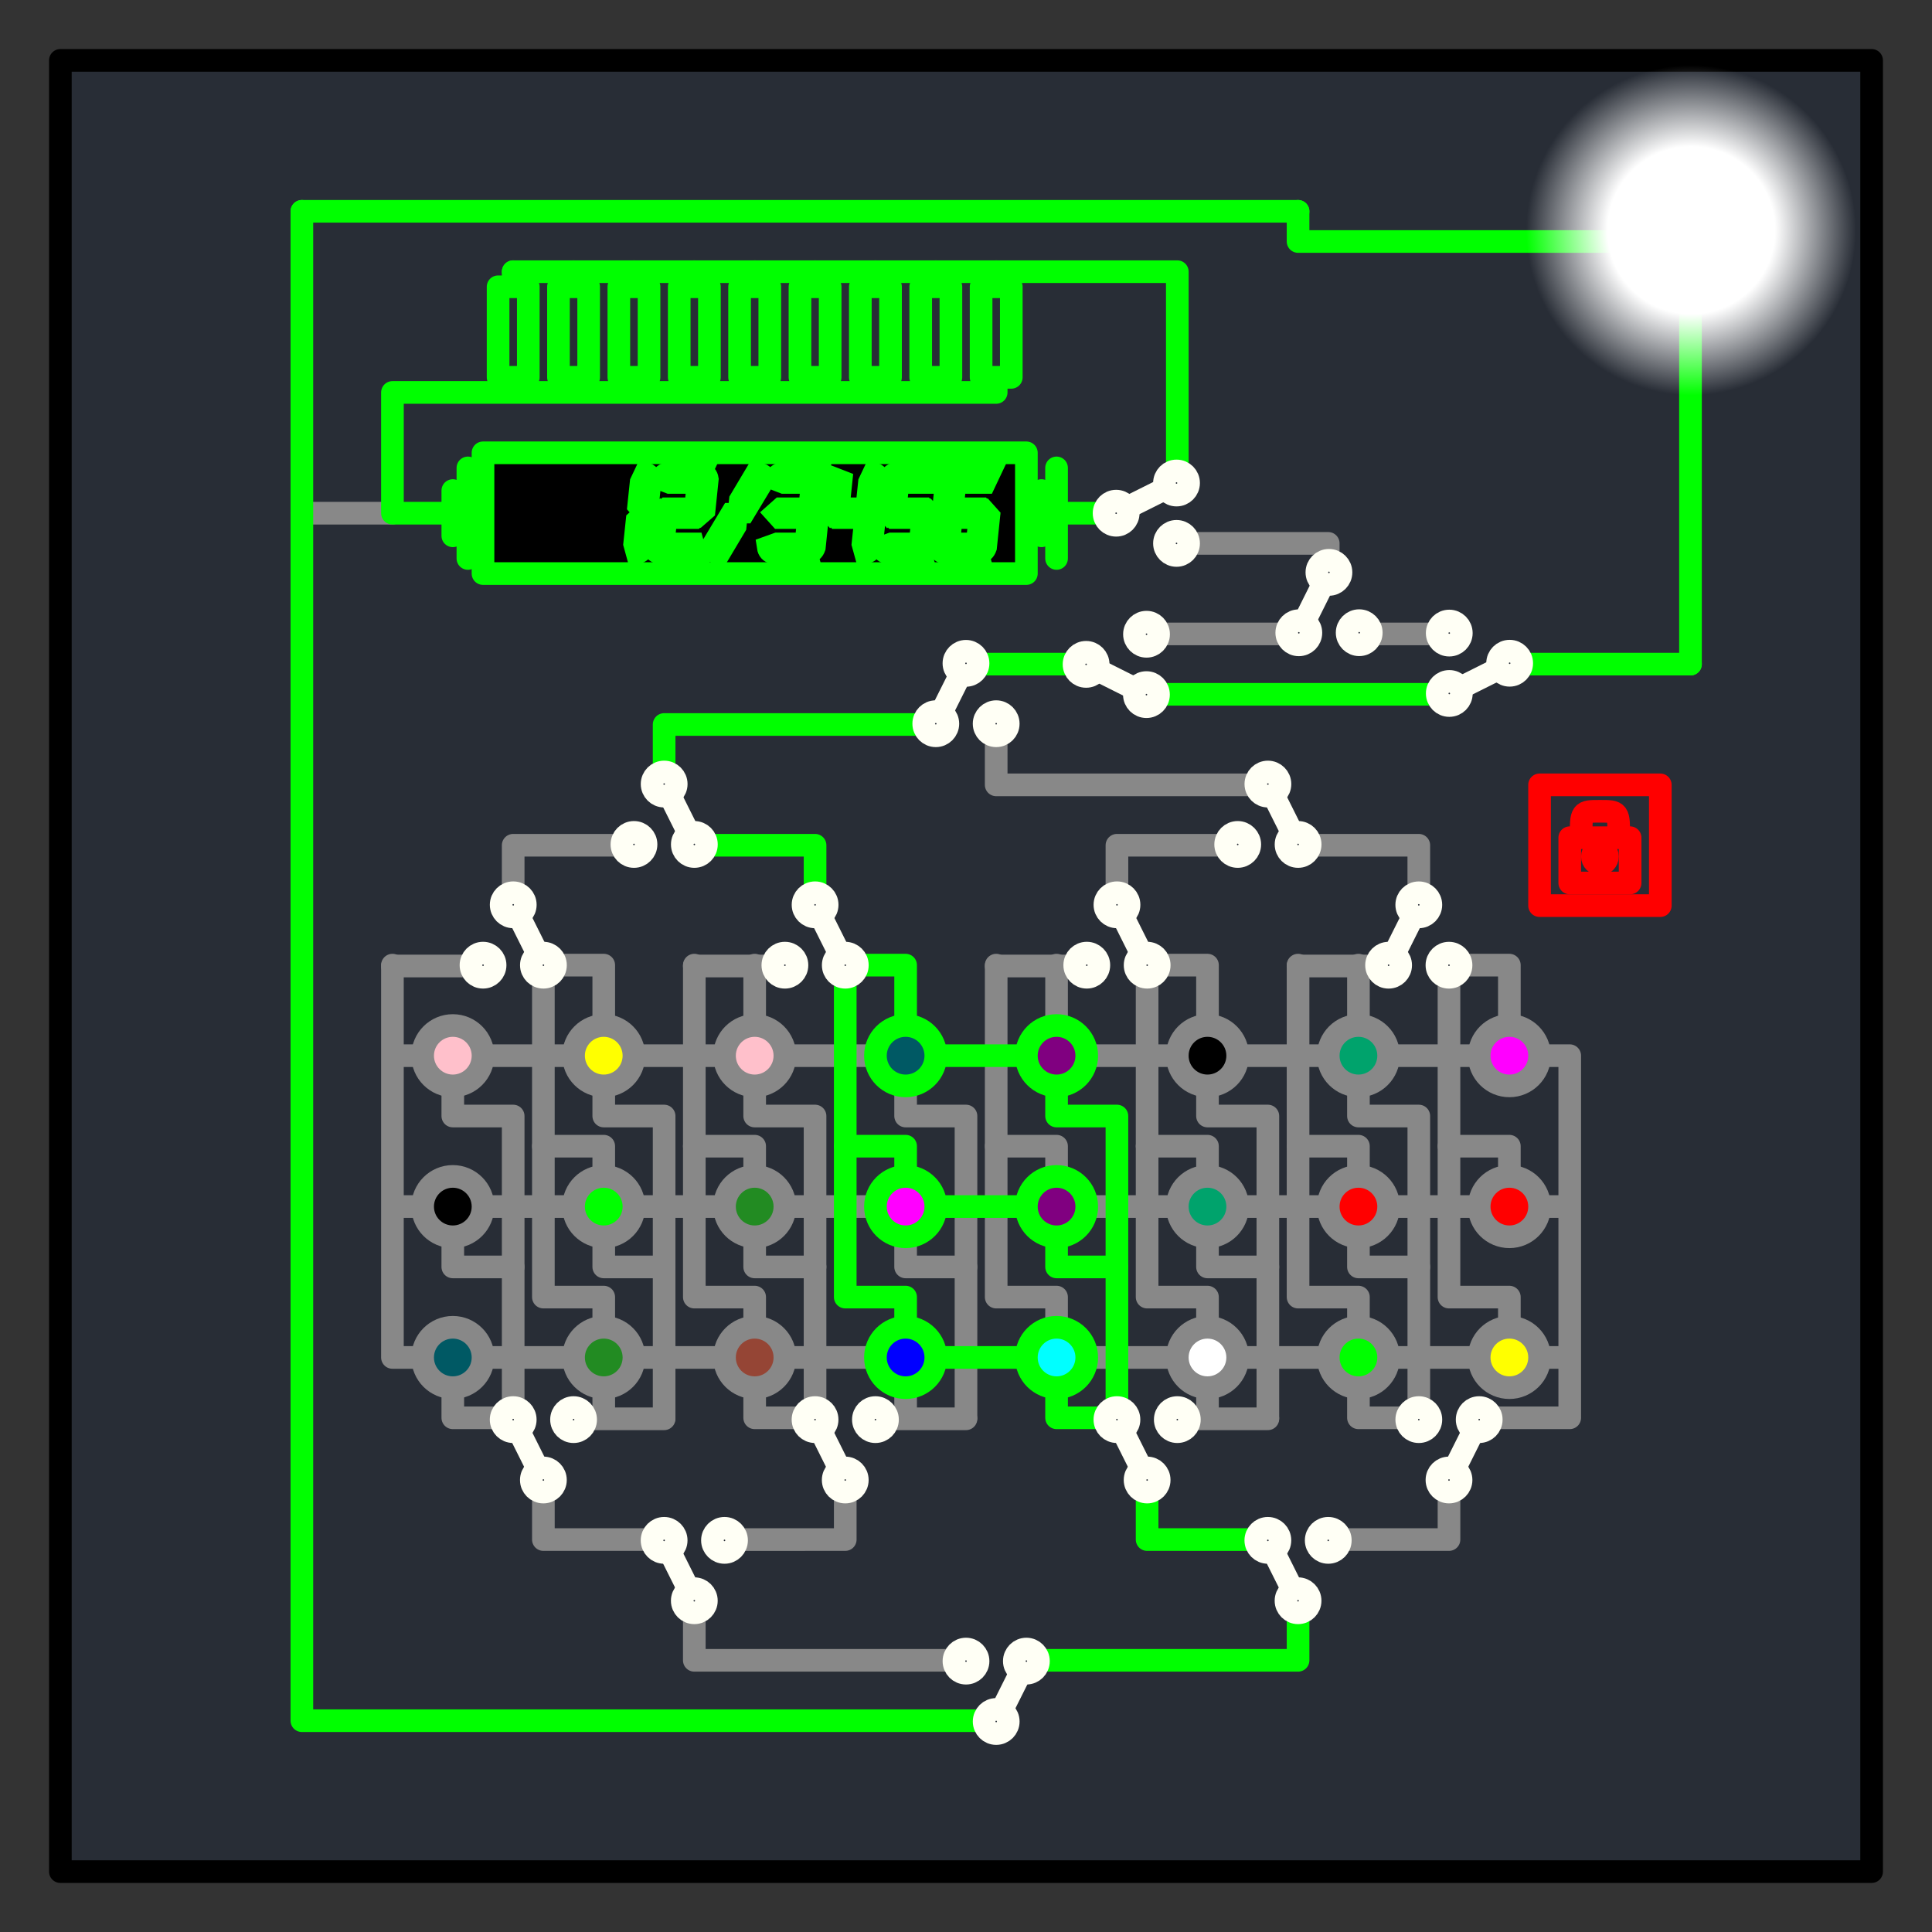 <svg xmlns="http://www.w3.org/2000/svg" xmlns:xlink="http://www.w3.org/1999/xlink" width="512" height="512" viewBox="0 0 135.467 135.467"><rect x="0" y="0" width="135.467" height="135.467" fill="#333333" stroke="none"/><defs><radialGradient xlink:href="#a" id="b" cx="118.533" cy="16.404" fx="118.533" fy="16.404" r="4.498" gradientUnits="userSpaceOnUse" gradientTransform="matrix(2.574 0 0 2.574 -186.515 -26.077)"/><linearGradient id="a"><stop offset="0" stop-color="#fff"/><stop offset=".507" stop-color="#fff"/><stop offset="1" stop-color="#fff" stop-opacity="0"/></linearGradient></defs><path fill="#282d36" stroke="#000" stroke-width="1.588" stroke-linecap="round" stroke-linejoin="round" d="M4.233 4.233h127v127h-127z"/><path d="M21.167 35.983h6.35" fill="none" stroke="#888" stroke-width="1.588" stroke-linecap="round" stroke-linejoin="round"/><path d="M27.517 67.733h6.35" fill="#444" stroke="#888" stroke-width="1.588" stroke-linecap="round" stroke-linejoin="round"/><path d="M38.1 103.717v4.233h8.467M59.267 103.717v4.233H50.8M48.683 112.183v4.234h19.05" fill="none" stroke="#888" stroke-width="1.588" stroke-linecap="round" stroke-linejoin="round"/><path d="M80.433 103.717v4.233H88.9" fill="none" stroke="#0f0" stroke-width="1.588" stroke-linecap="round" stroke-linejoin="round"/><path d="M101.6 103.717v4.233h-8.467" fill="none" stroke="#888" stroke-width="1.588" stroke-linecap="round" stroke-linejoin="round"/><path d="M91.017 112.183v4.234h-19.05M69.85 120.65H21.167V14.817" fill="none" stroke="#0f0" stroke-width="1.588" stroke-linecap="round" stroke-linejoin="round"/><path d="M88.9 99.483h-6.35M67.733 99.483h-6.35M46.567 99.483h-6.35" fill="none" stroke="#888" stroke-width="1.588" stroke-linecap="round" stroke-linejoin="round"/><g fill="red" stroke="#888" stroke-width=".992" stroke-linecap="round" stroke-linejoin="round"><path d="M89.958 142.218v17.193M89.958 159.411h1.323M89.958 152.798h1.323M89.958 146.186h1.323M92.604 147.508v1.323h2.646v13.225" fill="none" transform="matrix(1.6 0 0 1.6 -116.417 -159.877)"/><path d="M92.604 154.121v1.323h2.646M92.604 160.734v1.322h2.646M96.573 142.218v14.548h2.646v1.323" fill="none" transform="matrix(1.6 0 0 1.6 -116.417 -159.877)"/><path d="M96.573 150.153h2.646v1.323M96.573 142.218h2.646v2.645M93.927 146.186h3.969M93.927 152.798h3.969M93.927 159.411h3.969M100.542 146.186h3.968M100.542 152.798h3.968M100.542 159.411h3.968M107.156 146.186h3.969M107.156 152.798h3.969M107.156 159.411h3.969M120.385 146.186h3.97M120.385 152.798h3.97M120.385 159.411h3.97M127 146.186h3.969M127 152.798h3.969M127 159.411h3.969M133.615 146.186h3.968M133.615 152.798h3.968M133.615 159.411h3.968M99.219 147.508v1.323h2.646v13.225" fill="none" transform="matrix(1.6 0 0 1.6 -116.417 -159.877)"/><path d="M99.219 154.121v1.323h2.646M99.219 160.734v1.322" fill="none" transform="matrix(1.6 0 0 1.6 -116.417 -159.877)"/><path d="M109.802 142.218v14.548h2.646v1.323" fill="none" stroke="#0f0" transform="matrix(1.6 0 0 1.6 -116.417 -159.877)"/><path d="M109.802 150.153h2.646v1.323M109.802 142.218h2.646v2.645" fill="none" stroke="#0f0" transform="matrix(1.6 0 0 1.6 -116.417 -159.877)"/><path d="M112.448 147.508v1.323h2.646v13.225" fill="none" transform="matrix(1.6 0 0 1.6 -116.417 -159.877)"/><path d="M112.448 154.121v1.323h2.646M112.448 160.734v1.322M103.188 142.218v14.548h2.645v1.323" fill="none" transform="matrix(1.6 0 0 1.6 -116.417 -159.877)"/><path d="M103.188 150.153h2.645v1.323M105.833 142.218v2.645M105.833 147.508v1.323h2.646v13.225" fill="none" transform="matrix(1.6 0 0 1.6 -116.417 -159.877)"/><path d="M105.833 154.121v1.323h2.646M105.833 160.734v1.322h2.646M116.417 142.218v14.548h2.646v1.323" fill="none" transform="matrix(1.6 0 0 1.6 -116.417 -159.877)"/><path d="M116.417 150.153h2.646v1.323M119.063 142.218v2.645" fill="none" transform="matrix(1.6 0 0 1.6 -116.417 -159.877)"/><path d="M119.063 147.508v1.323h2.645v13.225" fill="none" stroke="#00ff01" transform="matrix(1.6 0 0 1.6 -116.417 -159.877)"/><path d="M119.063 154.121v1.323h2.645M119.063 160.734v1.322h2.645" fill="none" stroke="#00ff01" transform="matrix(1.6 0 0 1.6 -116.417 -159.877)"/><path d="M123.031 142.218v14.548h2.646v1.323" fill="none" transform="matrix(1.6 0 0 1.6 -116.417 -159.877)"/><path d="M123.031 150.153h2.646v1.323M123.031 142.218h2.646v2.645M125.677 147.508v1.323h2.646v13.225" fill="none" transform="matrix(1.6 0 0 1.6 -116.417 -159.877)"/><path d="M125.677 154.121v1.323h2.646M125.677 160.734v1.322M129.646 142.218v14.548h2.646v1.323" fill="none" transform="matrix(1.6 0 0 1.6 -116.417 -159.877)"/><path d="M129.646 150.153h2.646v1.323M132.292 142.218v2.645M132.292 147.508v1.323h2.646v13.225" fill="none" transform="matrix(1.6 0 0 1.6 -116.417 -159.877)"/><path d="M132.292 154.121v1.323h2.646M132.292 160.734v1.322h2.646M136.26 142.218v14.548h2.646v1.323" fill="none" transform="matrix(1.6 0 0 1.6 -116.417 -159.877)"/><path d="M136.26 150.153h2.646v1.323M136.26 142.218h2.646v2.645M140.23 146.186h1.322v15.87h-3.969M140.23 152.798h1.322M140.23 159.411h1.322" fill="none" transform="matrix(1.6 0 0 1.6 -116.417 -159.877)"/><path d="M113.77 159.411h3.97M113.77 152.798h3.97M113.77 146.186h3.97" fill="none" stroke="#00ff01" transform="matrix(1.6 0 0 1.6 -116.417 -159.877)"/><g transform="matrix(1.6 0 0 1.6 -107.95 -149.294)"><circle cy="139.573" cx="87.313" fill="pink" r="1.323"/><circle cy="146.186" cx="87.313" fill="#000" r="1.323"/><circle cy="152.798" cx="87.313" fill="#005964" r="1.323"/><circle cy="139.573" cx="93.927" fill="#ff0" r="1.323"/><circle cy="146.186" cx="93.927" fill="#0f0" r="1.323"/><circle cy="152.798" cx="93.927" fill="#228b22" r="1.323"/><circle cy="139.573" cx="100.542" fill="pink" r="1.323"/><circle cy="146.186" cx="100.542" fill="#228b22" r="1.323"/><circle cy="152.798" cx="100.542" fill="#954535" r="1.323"/><circle cy="139.573" cx="107.156" fill="#005964" stroke="#0f0" r="1.323"/><circle cy="146.186" cx="107.156" fill="#f0f" stroke="#0f0" r="1.323"/><circle cy="152.798" cx="107.156" fill="#00f" stroke="#0f0" r="1.323"/><circle cy="146.186" cx="113.771" fill="purple" stroke="#0f0" r="1.323"/><circle cy="152.798" cx="113.771" fill="#0ff" stroke="#0f0" r="1.323"/><circle cy="146.186" cx="120.385" fill="#00a36c" r="1.323"/><circle cy="152.798" cx="120.385" fill="#fff" r="1.323"/><circle cy="146.186" cx="127" r="1.323"/><circle cy="152.798" cx="127" fill="#0f0" r="1.323"/><circle cy="146.186" cx="133.615" r="1.323"/><circle cy="152.798" cx="133.615" fill="#ff0" r="1.323"/><circle cy="139.573" cx="113.771" fill="purple" stroke="#0f0" r="1.323"/><circle cy="139.573" cx="120.385" fill="#000" r="1.323"/><circle cy="139.573" cx="127" fill="#00a36c" r="1.323"/><circle cy="139.573" cx="133.615" fill="#f0f" r="1.323"/></g></g><g transform="matrix(-1.6 0 0 -1.6 160.867 308.06)" stroke-width=".992" stroke="#fffff5" stroke-linecap="round" stroke-linejoin="round"><path d="M76.73 127.679l1.322 2.646" fill="none"/><circle cy="130.325" cx="75.406" r=".529" fill="#282d36"/><circle cy="127.679" cx="76.729" r=".529" fill="#282d36"/><circle cy="130.325" cx="78.052" r=".529" fill="#282d36"/></g><g transform="matrix(-1.6 0 0 -1.6 182.033 308.06)" stroke-width=".992" stroke="#fffff5" stroke-linecap="round" stroke-linejoin="round"><path d="M76.73 127.679l1.322 2.646" fill="none"/><circle cy="130.325" cx="75.406" r=".529" fill="#282d36"/><circle cy="127.679" cx="76.729" r=".529" fill="#282d36"/><circle cy="130.325" cx="78.052" r=".529" fill="#282d36"/></g><g transform="matrix(-1.6 0 0 -1.6 203.2 308.06)" stroke-width=".992" stroke="#fffff5" stroke-linecap="round" stroke-linejoin="round"><path d="M76.73 127.679l1.322 2.646" fill="none"/><circle cy="130.325" cx="75.406" r=".529" fill="#282d36"/><circle cy="127.679" cx="76.729" r=".529" fill="#282d36"/><circle cy="130.325" cx="78.052" r=".529" fill="#282d36"/></g><g transform="matrix(-1.6 0 0 -1.6 224.367 308.06)" stroke-width=".992" stroke="#fffff5" stroke-linecap="round" stroke-linejoin="round"><circle cy="130.325" cx="78.052" r=".529" fill="#282d36"/><path d="M76.73 127.679l-1.324 2.646" fill="none"/><circle cy="130.325" cx="75.406" r=".529" fill="#282d36"/><circle cy="127.679" cx="76.729" r=".529" fill="#282d36"/></g><g transform="matrix(-1.6 0 0 -1.6 171.45 316.526)" stroke-width=".992" stroke="#fffff5" stroke-linecap="round" stroke-linejoin="round"><path d="M76.73 127.679l1.322 2.646" fill="none"/><circle cy="130.325" cx="75.406" r=".529" fill="#282d36"/><circle cy="127.679" cx="76.729" r=".529" fill="#282d36"/><circle cy="130.325" cx="78.052" r=".529" fill="#282d36"/></g><g transform="matrix(-1.6 0 0 -1.6 213.783 316.526)" stroke-width=".992" stroke="#fffff5" stroke-linecap="round" stroke-linejoin="round"><path d="M76.73 127.679l1.322 2.646" fill="none"/><circle cy="130.325" cx="75.406" r=".529" fill="#282d36"/><circle cy="127.679" cx="76.729" r=".529" fill="#282d36"/><circle cy="130.325" cx="78.052" r=".529" fill="#282d36"/></g><g transform="matrix(-1.6 0 0 -1.6 192.617 324.993)" stroke-width=".992" stroke="#fffff5" stroke-linecap="round" stroke-linejoin="round"><circle cy="130.325" cx="78.052" r=".529" fill="#282d36"/><path d="M76.73 127.679l-1.324 2.646" fill="none"/><circle cy="130.325" cx="75.406" r=".529" fill="#282d36"/><circle cy="127.679" cx="76.729" r=".529" fill="#282d36"/></g><path d="M48.683 67.733h6.35M69.85 67.733h6.35M91.017 67.733h6.35" fill="#444" stroke="#888" stroke-width="1.588" stroke-linecap="round" stroke-linejoin="round"/><path d="M99.483 63.5v-4.233h-8.466M78.317 63.5v-4.233h8.466" fill="none" stroke="#888" stroke-width="1.588" stroke-linecap="round" stroke-linejoin="round"/><path d="M57.15 63.5v-4.233h-8.467" fill="none" stroke="#0f0" stroke-width="1.588" stroke-linecap="round" stroke-linejoin="round"/><path d="M35.983 63.5v-4.233h8.467" fill="none" stroke="#888" stroke-width="1.588" stroke-linecap="round" stroke-linejoin="round"/><path d="M46.567 55.033V50.8h19.05" fill="none" stroke="#0f0" stroke-width="1.588" stroke-linecap="round" stroke-linejoin="round"/><path d="M88.9 55.033H69.85V50.8" fill="none" stroke="#888" stroke-width="1.588" stroke-linecap="round" stroke-linejoin="round"/><g transform="matrix(1.6 0 -0 1.6 -86.78 -140.844)" stroke-width=".992" stroke="#fffff5" stroke-linecap="round" stroke-linejoin="round"><path d="M76.73 127.679l1.322 2.646" fill="none"/><circle cy="130.325" cx="75.406" r=".529" fill="#282d36"/><circle cy="127.679" cx="76.729" r=".529" fill="#282d36"/><circle cy="130.325" cx="78.052" r=".529" fill="#282d36"/></g><g transform="matrix(1.6 0 -0 1.6 -65.614 -140.843)" stroke-width=".992" stroke="#fffff5" stroke-linecap="round" stroke-linejoin="round"><path d="M76.73 127.679l1.322 2.646" fill="none"/><circle cy="130.325" cx="75.406" r=".529" fill="#282d36"/><circle cy="127.679" cx="76.729" r=".529" fill="#282d36"/><circle cy="130.325" cx="78.052" r=".529" fill="#282d36"/></g><g transform="matrix(1.6 0 -0 1.6 -44.447 -140.844)" stroke-width=".992" stroke="#fffff5" stroke-linecap="round" stroke-linejoin="round"><path d="M76.73 127.679l1.322 2.646" fill="none"/><circle cy="130.325" cx="75.406" r=".529" fill="#282d36"/><circle cy="127.679" cx="76.729" r=".529" fill="#282d36"/><circle cy="130.325" cx="78.052" r=".529" fill="#282d36"/></g><g transform="matrix(1.6 0 0 1.6 -23.284 -140.842)" stroke-width=".992" stroke="#fffff5" stroke-linecap="round" stroke-linejoin="round"><circle cy="130.325" cx="78.052" r=".529" fill="#282d36"/><path d="M76.73 127.679l-1.324 2.646" fill="none"/><circle cy="130.325" cx="75.406" r=".529" fill="#282d36"/><circle cy="127.679" cx="76.729" r=".529" fill="#282d36"/></g><g transform="matrix(1.6 0 -0 1.6 -76.197 -149.31)" stroke-width=".992" stroke="#fffff5" stroke-linecap="round" stroke-linejoin="round"><path d="M76.73 127.679l1.322 2.646" fill="none"/><circle cy="130.325" cx="75.406" r=".529" fill="#282d36"/><circle cy="127.679" cx="76.729" r=".529" fill="#282d36"/><circle cy="130.325" cx="78.052" r=".529" fill="#282d36"/></g><g transform="matrix(1.6 0 -0 1.6 -33.864 -149.31)" stroke-width=".992" stroke="#fffff5" stroke-linecap="round" stroke-linejoin="round"><path d="M76.73 127.679l1.322 2.646" fill="none"/><circle cy="130.325" cx="75.406" r=".529" fill="#282d36"/><circle cy="127.679" cx="76.729" r=".529" fill="#282d36"/><circle cy="130.325" cx="78.052" r=".529" fill="#282d36"/></g><path d="M118.533 46.567V16.933" fill="none" stroke="#0f0" stroke-width="1.588" stroke-linecap="round" stroke-linejoin="round"/><g stroke-width="1.588" stroke="#0f0"><path stroke-linecap="round" stroke-linejoin="round" d="M33.867 31.75h38.1v8.467h-38.1z"/><g aria-label="12/3456" fill="#0f0"><path d="M45.177 36.06l.139.154-.223 2.155q-.108.308-.424.385l-.169-.616.17-1.616zm-.392-.615l.17-1.617.292-.616q.3.077.346.385l-.223 2.155-.177.154zM48.764 35.675l.27.308-.34.308h-2l-.277-.308.346-.308zm-.015 3.08h-2.54q-.3-.078-.347-.386l.64-.23h2.077zm-2.871-.54l.208-2 .169-.155.416.462-.154 1.463zm2.925-4.387h-1.84l-.593-.23q.108-.309.424-.386h2.301zm-.016 1.617l.17-1.617.292-.616q.3.077.346.385l-.223 2.155-.177.154zM51.912 35.075l1.109-1.863q.461 0 .585.308l-1.44 2.386h-.346zm-.362 1.817l-1.108 1.862q-.462 0-.585-.308l1.432-2.386h.346zM56.769 35.675l.27.308-.34.308h-2l-.278-.308.347-.308zm.416.385l.138.154-.223 2.155q-.108.308-.423.385l-.17-.616.17-1.616zm-.662 2.694h-2.31q-.3-.077-.346-.385l.64-.23h1.846zm.284-4.926h-1.84l-.592-.23q.108-.309.424-.386H57.1zm-.015 1.617l.17-1.617.292-.616q.3.077.346.385l-.223 2.155-.177.154zM60.771 35.675l.27.308-.339.308h-2.001l-.277-.308.346-.308zm.416.385l.139.154-.224 2.155q-.107.308-.423.385l-.17-.616.17-1.616zm-2.217-2.309l-.177 1.694-.515.461-.131-.154.23-2.232zm1.825 1.694l.169-1.617.292-.616q.3.077.347.385l-.224 2.155-.177.154zM64.774 35.675l.27.308-.34.308h-2l-.278-.308.347-.308zm.415.385l.139.154-.223 2.155q-.108.308-.424.385l-.169-.616.17-1.616zm-.661 2.694h-2.31q-.3-.077-.346-.385l.639-.23h1.847zm.515-4.926h-2.07l-.593-.23q.108-.309.423-.386h2.533zm-2.093.154l-.154 1.463-.516.461-.13-.154.207-2zM68.776 35.675l.27.308-.339.308h-2.001l-.277-.308.346-.308zm.416.385l.138.154-.223 2.155q-.108.308-.423.385l-.17-.616.17-1.616zm-.662 2.694h-2.31q-.3-.077-.345-.385l.638-.23h1.848zm-2.64-.539l.208-2 .17-.155.415.462-.154 1.463zm3.156-4.387h-2.07l-.593-.23q.107-.309.423-.386h2.532zm-2.094.154l-.154 1.463-.516.461-.13-.154.207-2z"/></g><path d="M74.083 32.808v6.35M73.025 34.396v3.175M32.808 32.808v6.35M31.75 34.396v3.175" fill="none" stroke-linecap="round" stroke-linejoin="round"/></g><path d="M21.167 14.817h69.85M74.083 35.983h4.234M82.55 33.867V19.05H35.983" fill="none" stroke="#0f0" stroke-width="1.588" stroke-linecap="round" stroke-linejoin="round"/><path d="M69.85 27.517H27.517v8.466h4.233M35.983 19.05v8.467M40.217 19.05v8.467M44.45 19.05v8.467M48.683 19.05v8.467M52.917 19.05v8.467M57.15 19.05v8.467M61.383 19.05v8.467M65.617 19.05v8.467M69.85 19.05v8.467" fill="none" stroke="#0f0" stroke-width="1.588" stroke-linecap="round" stroke-linejoin="round"/><path fill="#282d36" stroke="#0f0" stroke-width="1.588" stroke-linecap="round" stroke-linejoin="round" d="M34.925 20.108h2.117v6.35h-2.117zM39.158 20.108h2.117v6.35h-2.117zM43.392 20.108h2.117v6.35h-2.117zM47.625 20.108h2.117v6.35h-2.117zM51.858 20.108h2.117v6.35h-2.117zM56.092 20.108h2.117v6.35h-2.117zM60.325 20.108h2.117v6.35h-2.117zM64.558 20.108h2.117v6.35h-2.117zM68.792 20.108h2.117v6.35h-2.117z"/><path d="M82.55 38.1h10.583v2.117M91.017 44.45H80.433" fill="none" stroke="#888" stroke-width="1.588" stroke-linecap="round" stroke-linejoin="round"/><path d="M76.2 46.567h-8.467" fill="#282d36" stroke="#0f0" stroke-width="1.588" stroke-linecap="round" stroke-linejoin="round"/><g transform="matrix(1.6 0 0 1.6 -55.034 -157.775)" stroke-width=".992" stroke="#fffff5" stroke-linecap="round" stroke-linejoin="round"><circle cy="130.325" cx="78.052" r=".529" fill="#282d36"/><path d="M76.73 127.679l-1.324 2.646" fill="none"/><circle cy="130.325" cx="75.406" r=".529" fill="#282d36"/><circle cy="127.679" cx="76.729" r=".529" fill="#282d36"/></g><g transform="matrix(0 -1.6 1.6 0 -126.025 158.751)" stroke-width=".992" stroke="#fffff5" stroke-linecap="round" stroke-linejoin="round"><path d="M76.73 127.679l1.322 2.646" fill="none"/><circle cy="130.325" cx="75.406" r=".529" fill="#282d36"/><circle cy="127.679" cx="76.729" r=".529" fill="#282d36"/><circle cy="130.325" cx="78.052" r=".529" fill="#282d36"/></g><g transform="translate(-2.117)" stroke="red" stroke-width="1.588" stroke-linecap="round" stroke-linejoin="round"><path fill="none" d="M110.067 55.033h8.467V63.5h-8.467z"/><path fill="none" d="M112.183 58.738h4.233v3.175h-4.233zM112.977 58.738c0-1.853 0-1.853 1.323-1.853s1.323 0 1.323 1.853"/><circle cx="114.3" cy="60.06" r=".529" fill="red"/><path d="M114.3 60.854v-.264" fill="none"/></g><path d="M91.017 14.817v2.116h27.516" fill="none" stroke="#0f0" stroke-width="1.588" stroke-linecap="round" stroke-linejoin="round"/><path d="M95.25 44.45h6.35" fill="none" stroke="#888" stroke-width="1.588" stroke-linecap="round" stroke-linejoin="round"/><path d="M105.833 46.567h12.7M101.6 48.683H80.433" fill="none" stroke="#0f0" stroke-width="1.588" stroke-linecap="round" stroke-linejoin="round"/><g transform="matrix(.002 -1.6 1.6 .002 -128.285 169.094)" stroke-width=".992" stroke="#fffff5" stroke-linecap="round" stroke-linejoin="round"><path d="M76.73 127.679l-1.324 2.649" fill="none"/><circle cy="130.325" cx="75.406" r=".529" fill="#282d36"/><circle cy="127.679" cx="76.729" r=".529" fill="#282d36"/><circle cy="130.325" cx="78.052" r=".529" fill="#282d36"/></g><g transform="matrix(1.6 -.002 .002 1.6 -29.84 -164)" stroke-width=".992" stroke="#fffff5" stroke-linecap="round" stroke-linejoin="round"><circle cy="130.325" cx="78.052" r=".529" fill="#282d36"/><path d="M76.73 127.679l-1.324 2.646" fill="none"/><circle r=".529" cy="130.325" cx="75.406" fill="#282d36"/><circle cy="127.679" cx="76.729" r=".529" fill="#282d36"/></g><g transform="matrix(.001 1.6 -1.6 .001 310.063 -76.39)" stroke-width=".992" stroke="#fffff5" stroke-linecap="round" stroke-linejoin="round"><path d="M76.73 127.679l1.322 2.646" fill="none"/><circle cy="130.325" cx="75.406" r=".529" fill="#282d36"/><circle cy="127.679" cx="76.729" r=".529" fill="#282d36"/><circle cy="130.325" cx="78.052" r=".529" fill="#282d36"/></g><circle cx="118.533" cy="16.14" r="11.576" fill="url(#b)"/></svg>